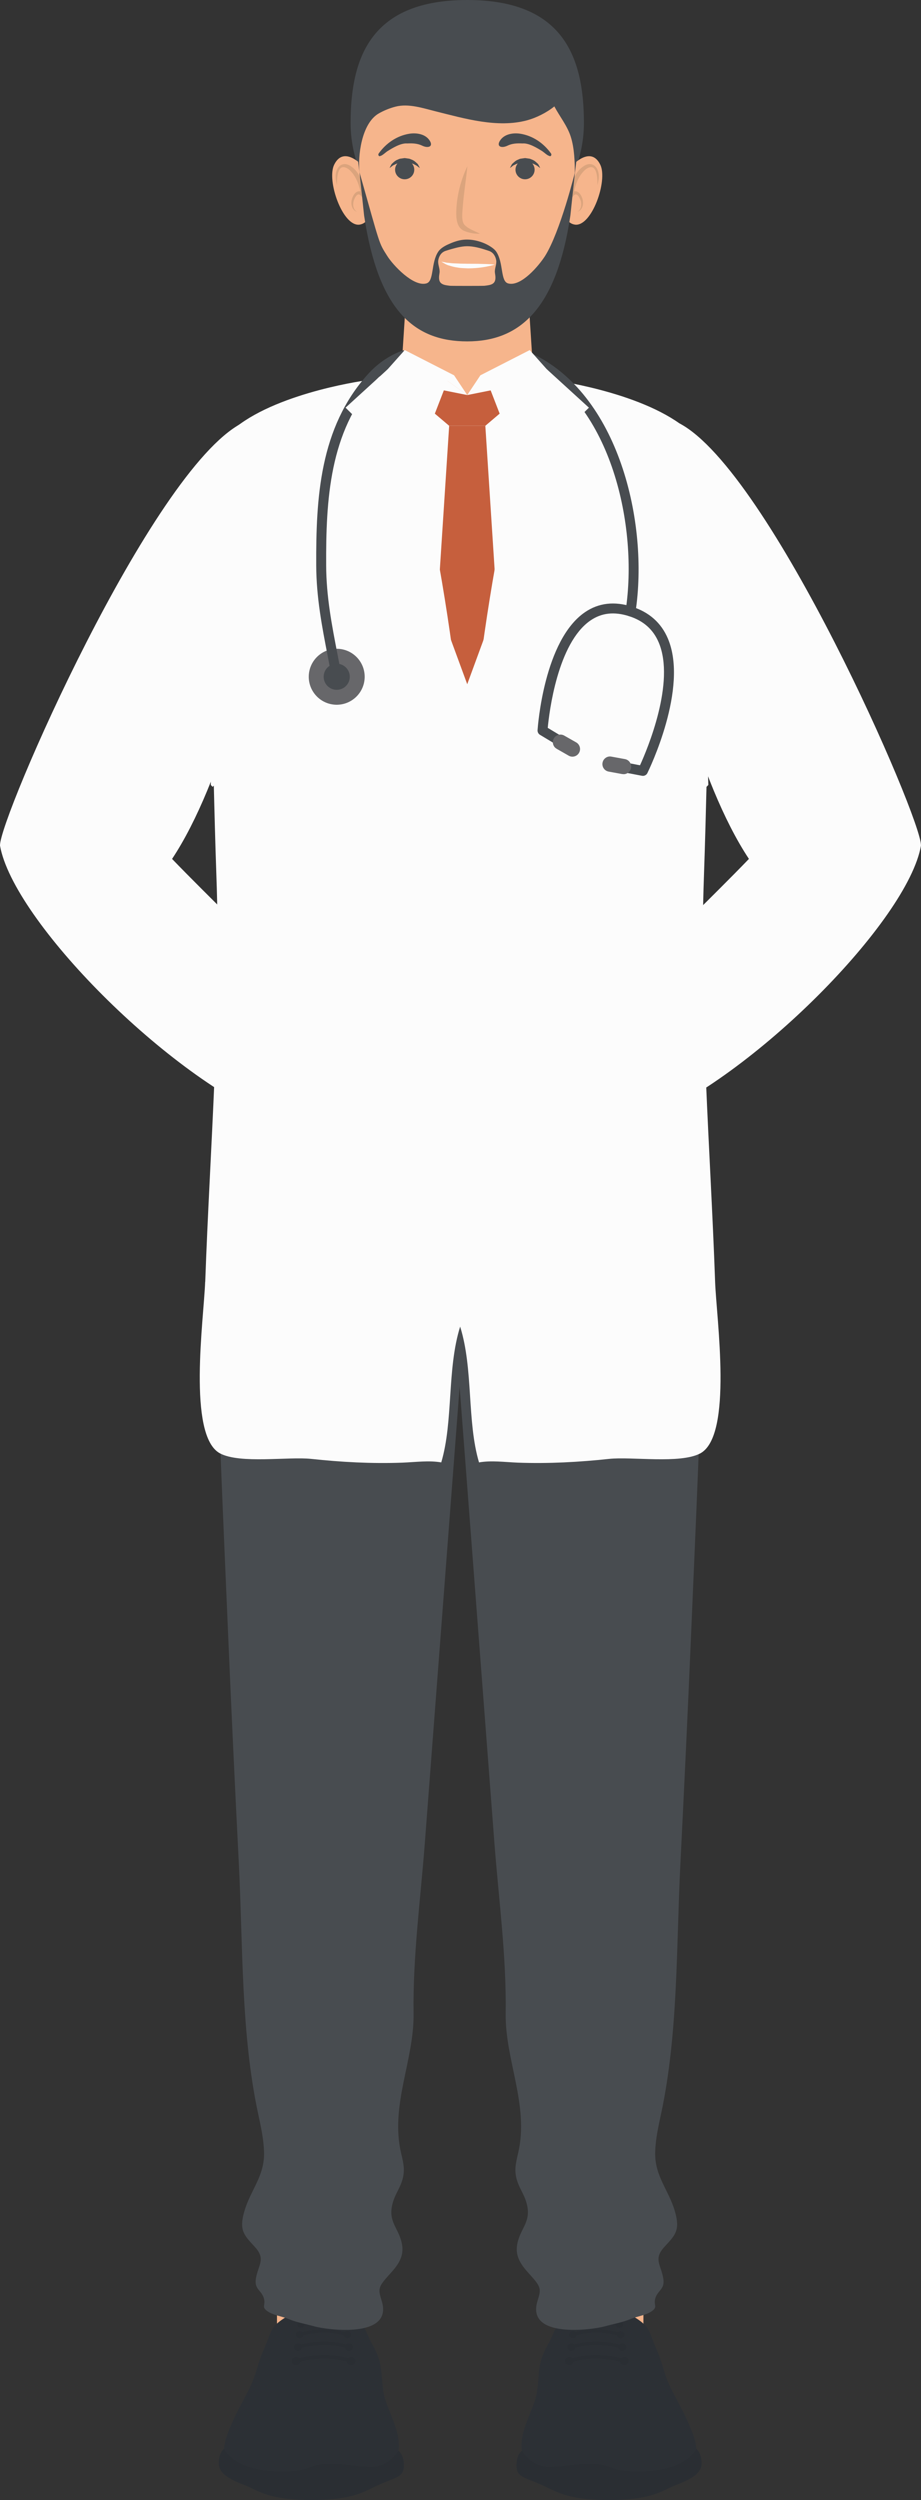 <svg xmlns="http://www.w3.org/2000/svg" width="398.28" height="1080" viewBox="0 0 398.28 1080"><rect x="0" y="0" width="398.28" height="1080" fill="#333333" stroke="none"/><g id="a"/><g id="b"><g id="c"><g id="d"><path d="M241.11 970h37.13v37.04H241.11z" fill="#f6b58c"/><path d="M231.85 1035.11c1.23-5.11.68-10.87 2.25-15.89.74-2.42 1.94-4.8 3.22-7.07 1.41-2.51 2.34-5.43 3.83-7.86.87-1.42 2.95-3.44 5.02-3.5 1.06-4.25 9.47-5.16 12.89-5.01 3.16.12 6.67.59 9.45 2.12.56.31 1.05.69 1.45 1.12 3.96 1.22 8.21 4.23 9.78 6.4 1.73 2.38 2.5 5.77 3.75 8.51 1.5 3.3 2.63 6.62 3.61 10.07 2.2 7.65 6.63 13.93 9.83 21.06 2.09 4.7 5.84 12.34 3.36 17.34-2.03 4.08-7.57 5.64-11.57 7.34-11.76 4.99-25.71 3.22-38.1 1.98-7.27-.72-15.94-2.38-21.38-7.03-8.86-7.52.61-21.24 2.62-29.58z" fill="#2c3035"/><path d="M275.71 1067.7c-12.39.0-10.9-3.33-19.97-3.33s-10.9 1.28-18.48 1.28-11.53-6.94-11.53-6.94c0 0-2.37 1.38-2.37 6.31s2.97 5.02 9.99 8.03c7.01 3 11.15 6.94 29.98 6.94s23.07-4.18 28.81-6.41c5.75-2.24 11.26-4.71 11.26-9.43s-2.32-6.31-2.32-6.31c0 0-3.82 9.86-25.37 9.86z" fill="#2a2e33"/><path d="M246.72 1004.12c0 .81.69 1.45 1.55 1.45s1.55-.64 1.55-1.45-.7-1.43-1.55-1.43-1.55.64-1.55 1.43z" fill="#2a2e33"/><path d="M266.37 1004.12c0 .81.69 1.45 1.55 1.45s1.55-.64 1.55-1.45-.7-1.43-1.55-1.43-1.55.64-1.55 1.43z" fill="#2a2e33"/><path d="M248.28 1004.77l.22-.04c9.66-3.22 19.08-.03 19.18.0l.88-.39-.41-.82c-.4-.13-9.99-3.36-20.11.0l-.41.82.64.43z" fill="#2a2e33"/><path d="M246.13 1008.55c0 .85.73 1.53 1.63 1.53s1.63-.68 1.63-1.53-.73-1.51-1.63-1.51-1.63.68-1.63 1.51z" fill="#2a2e33"/><path d="M266.8 1008.55c0 .85.73 1.53 1.64 1.53s1.63-.68 1.63-1.53-.74-1.51-1.63-1.51-1.64.68-1.64 1.51z" fill="#2a2e33"/><path d="M247.76 1009.23l.24-.04c10.16-3.38 20.09-.04 20.19.0l.92-.4-.42-.87c-.42-.15-10.53-3.54-21.17.0l-.45.86.69.44z" fill="#2a2e33"/><path d="M245.34 1013.93c0 .9.78 1.63 1.74 1.63s1.75-.73 1.75-1.63-.78-1.62-1.75-1.62-1.74.72-1.74 1.62z" fill="#2a2e33"/><path d="M267.36 1013.93c0 .9.79 1.63 1.75 1.63s1.74-.73 1.74-1.63-.79-1.62-1.74-1.62-1.75.72-1.75 1.62z" fill="#2a2e33"/><path d="M247.08 1014.66l.26-.04c10.83-3.61 21.4-.05 21.5.0l1-.43-.46-.92c-.45-.16-11.2-3.79-22.54.0l-.49.91.73.49z" fill="#2a2e33"/><path d="M244.32 1019.94c0 .97.83 1.75 1.88 1.75s1.88-.78 1.88-1.75-.83-1.75-1.88-1.75-1.88.79-1.88 1.75z" fill="#2a2e33"/><path d="M268.12 1019.94c0 .97.83 1.75 1.88 1.75s1.88-.78 1.88-1.75-.85-1.75-1.88-1.75-1.88.79-1.88 1.75z" fill="#2a2e33"/><path d="M246.2 1020.71l.28-.04c11.7-3.9 23.13-.05 23.23.0l1.08-.46-.49-1c-.5-.18-12.12-4.09-24.37-.01l-.52.99.79.52z" fill="#2a2e33"/><path d="M119.78 970h37.12v37.04H119.78z" fill="#f6b58c"/><path d="M166.16 1035.11c-1.24-5.11-.7-10.87-2.26-15.89-.73-2.42-1.94-4.8-3.22-7.07-1.42-2.51-2.35-5.43-3.83-7.86-.87-1.42-2.94-3.44-5.01-3.5-1.07-4.25-9.48-5.16-12.91-5.01-3.15.12-6.66.59-9.43 2.12-.56.31-1.06.69-1.45 1.12-3.96 1.22-8.22 4.23-9.79 6.4-1.72 2.38-2.49 5.77-3.73 8.51-1.51 3.3-2.64 6.62-3.62 10.07-2.2 7.65-6.63 13.93-9.83 21.06-2.09 4.7-5.84 12.34-3.36 17.34 2.04 4.08 7.57 5.64 11.59 7.34 11.74 4.99 25.68 3.22 38.08 1.98 7.27-.72 15.94-2.38 21.4-7.03 8.85-7.52-.62-21.24-2.62-29.58z" fill="#2c3035"/><path d="M122.29 1067.7c12.39.0 10.9-3.33 19.97-3.33s10.9 1.28 18.48 1.28 11.52-6.94 11.52-6.94c0 0 2.39 1.38 2.39 6.31s-3 5.02-10 8.03c-7 3-11.13 6.94-29.98 6.94s-23.07-4.18-28.82-6.41c-5.74-2.24-11.26-4.71-11.26-9.43s2.33-6.31 2.33-6.31c0 0 3.83 9.86 25.37 9.86z" fill="#2a2e33"/><path d="M151.28 1004.12c0 .81-.69 1.45-1.55 1.45s-1.54-.64-1.54-1.45.69-1.43 1.54-1.43 1.55.64 1.55 1.43z" fill="#2a2e33"/><path d="M131.64 1004.12c0 .81-.71 1.45-1.56 1.45s-1.54-.64-1.54-1.45.69-1.43 1.54-1.43 1.56.64 1.56 1.43z" fill="#2a2e33"/><path d="M149.72 1004.77l-.22-.04c-9.66-3.22-19.07-.03-19.17.0l-.89-.39.41-.82c.41-.13 9.99-3.36 20.11.0l.42.82-.65.43z" fill="#2a2e33"/><path d="M151.88 1008.55c0 .85-.73 1.53-1.64 1.53s-1.63-.68-1.63-1.53.74-1.51 1.63-1.51 1.64.68 1.64 1.51z" fill="#2a2e33"/><path d="M131.2 1008.55c0 .85-.73 1.53-1.63 1.53s-1.64-.68-1.64-1.53.74-1.51 1.64-1.51 1.63.68 1.63 1.51z" fill="#2a2e33"/><path d="M150.24 1009.23l-.25-.04c-10.15-3.38-20.09-.04-20.18.0l-.93-.4.43-.87c.41-.15 10.52-3.54 21.16.0l.44.86-.68.44z" fill="#2a2e33"/><path d="M152.65 1013.93c0 .9-.78 1.63-1.74 1.63s-1.74-.73-1.74-1.63.78-1.62 1.74-1.62 1.74.72 1.74 1.62z" fill="#2a2e33"/><path d="M130.64 1013.93c0 .9-.79 1.63-1.75 1.63s-1.74-.73-1.74-1.63.78-1.62 1.74-1.62 1.75.72 1.75 1.62z" fill="#2a2e33"/><path d="M150.91 1014.66l-.26-.04c-10.83-3.61-21.4-.05-21.5.0l-1-.43.46-.92c.46-.16 11.2-3.79 22.55.0l.49.91-.74.49z" fill="#2a2e33"/><path d="M153.69 1019.94c0 .97-.84 1.75-1.89 1.75s-1.88-.78-1.88-1.75.84-1.75 1.88-1.75 1.89.79 1.89 1.75z" fill="#2a2e33"/><path d="M129.89 1019.94c0 .97-.85 1.75-1.88 1.75s-1.89-.78-1.89-1.75.85-1.75 1.89-1.75 1.88.79 1.88 1.75z" fill="#2a2e33"/><path d="M151.8 1020.71l-.28-.04c-11.7-3.9-23.12-.05-23.23.0l-1.08-.46.49-1c.49-.18 12.11-4.09 24.38-.01l.51.99-.79.52z" fill="#2a2e33"/><path d="M398.28 365.27c-5.66 32.35-72.69 100.38-120.43 119.25-12.35-4.25-20.29-15.96-21.18-39.16 23.18-36.96 71.06-71.65 97.04-109.65 22.29 9.42 21.1 21.89 44.57 29.56z" fill="#fcfcfc"/><path d="M293.84 182.9c39.3 20.73 104.75 170.73 104.43 182.36-13.35 13.36-39.57 15.78-63.56 18.86-23.86-21.66-43.22-86.72-45.97-115.89-3.17-33.65-10.02-60.86 5.1-85.32z" fill="#fcfcfc"/><path d="M0 365.27c5.66 32.35 72.69 100.38 120.43 119.25 12.35-4.25 20.29-15.96 21.19-39.16-23.2-36.96-71.07-71.65-97.05-109.65C22.28 345.13 23.48 357.59.0 365.27z" fill="#fcfcfc"/><path d="M104.43 182.9C65.14 203.63-.33 353.64.0 365.27c13.34 13.36 39.56 15.78 63.57 18.86 23.85-21.66 43.21-86.72 45.97-115.89 3.16-33.65 10.02-60.86-5.12-85.32z" fill="#fcfcfc"/><path d="M164.96 184.56c0 20.48 16.61 37.09 37.1 37.09s37.09-16.61 37.09-37.09-16.61-37.09-37.09-37.09-37.1 16.6-37.1 37.09z" fill="#f6b58c"/><path d="M176.45 115.41h51.21l3.2 49.84c0 10.74-12.88 16.02-28.81 16.02s-28.81-5.28-28.81-16.02l3.21-49.84z" fill="#f6b58c"/><path d="M304.22 559.69c-.97 48.78-3.3 97.58-5.35 146.04-1.41 33.22-2.98 66.43-4.65 99.63-1.8 35.73-.89 72.88-8.31 107.66-1.17 5.5-2.42 10.9-2.58 16.62-.3 10.43 5.86 16.38 8.53 25.63 2.42 8.35.04 10.36-4.54 15.36-4.87 5.31-1.48 7.67-.48 13.68.78 4.63-2.35 5-3.43 8.44-.94 3.1 1.14 3.62-1.34 5.51-2.5 1.89-6.51 2.33-9.28 3.5-3.68 1.54-7.5 2.15-11.29 3.21-5.25 1.45-34.11 5.5-29.07-10.93 1.39-4.53 1.68-5.65-1.6-9.54-3.25-3.86-8.37-8.03-7.19-14.82 1.29-7.46 6.64-9.77 3.86-18.69-.97-3.09-2.74-5.55-3.76-8.58-1.54-4.57-.73-7.76.32-12.26 4.85-20.71-5.66-40.11-5.38-60.35.35-24.73-3-49.18-4.88-73.72-3.71-48.52-7.4-97.04-11.11-145.57-2.32-30.25-4.62-60.51-6.94-90.76v-.07h108.46z" fill="#484c50"/><path d="M201.77 559.69v.07c-2.32 30.25-4.62 60.51-6.94 90.76-3.7 48.53-7.41 97.05-11.11 145.57-1.87 24.54-5.22 48.99-4.87 73.72.28 20.23-10.23 39.64-5.39 60.35 1.07 4.5 1.87 7.69.31 12.26-1.02 3.03-2.79 5.48-3.75 8.58-2.78 8.92 2.58 11.23 3.85 18.69 1.18 6.79-3.94 10.96-7.2 14.82-3.27 3.89-2.97 5.01-1.58 9.54 5.03 16.42-23.83 12.38-29.08 10.93-3.8-1.06-7.61-1.67-11.29-3.21-2.77-1.17-6.78-1.61-9.29-3.5-2.48-1.89-.4-2.41-1.34-5.51-1.07-3.45-4.2-3.81-3.43-8.44 1.02-6.01 4.42-8.37-.46-13.68-4.58-5.01-6.95-7.01-4.54-15.36 2.67-9.26 8.83-15.2 8.53-25.63-.18-5.73-1.4-11.12-2.58-16.62-7.42-34.77-6.52-71.93-8.31-107.66-1.69-33.2-3.25-66.42-4.66-99.63-2.05-48.46-4.37-97.26-5.35-146.04h108.47z" fill="#484c50"/><path d="M151.62 53.08c0 29.29 22.57 53.03 50.43 53.03s50.46-23.74 50.46-53.03S242.9.0 202.05.0s-50.43 23.79-50.43 53.08z" fill="#484c50"/><path d="M202.05 12.49c24.89.0 47.36 15.94 47.36 36.88s-.98 39.37-6.76 59.77c-8.45 29.75-35.52 31.75-40.6 31.75s-32.15-1.99-40.6-31.75c-5.78-20.4-6.76-38.82-6.76-59.77s22.47-36.88 47.35-36.88z" fill="#f6b58c"/><path d="M197.33 91.07c.18-6.52 1.97-13.4 4.78-19.26-.54 5.76-1.51 11.47-1.97 17.25-.1 2.06-.84 6.37.75 8.1 1.69 1.77 4.5 2.69 6.67 3.79-2.29.11-4.77-.32-6.88-1.23-3.28-1.41-3.45-5.54-3.35-8.66z" fill="#dba47d"/><path d="M246.56 72.41s8.62-10.19 13.02-1.28c3.38 6.83-3.68 26.9-10.95 25.91-7.28-1-7.51-17.26-2.07-24.64z" fill="#f6b58c"/><path d="M248.26 82.65c.67-2.91 1.68-5.81 3.58-8.03.82-.98 1.74-1.91 3.04-2.3 3.65-1.1 3.51 5.99 3.47 7.73.38-1.62.8-3.25.51-5.02-.21-1.75-1.28-3.77-3.25-4.09-1.7-.3-3.07.68-4.21 1.59-1.66 1.36-2.9 3.45-3.64 5.51-1.11 3.15-1.46 6.49-1.86 9.89.73-1.17 1.36-2.66 2.37-3.62 1.42-1.32 2.71 1.7 2.95 2.81.36 1.79-.07 3.47-1.51 4.38 1.99-.68 2.69-2.81 2.33-4.9-.28-1.74-1.65-4.37-3.79-3.95z" fill="#dba47d"/><path d="M157.56 72.41s-8.63-10.19-13.04-1.28c-3.39 6.83 3.68 26.9 10.96 25.91 7.27-1 7.5-17.26 2.08-24.64z" fill="#f6b58c"/><path d="M155.86 82.65c-.7-2.91-1.71-5.81-3.59-8.03-.82-.98-1.75-1.91-3.05-2.3-3.64-1.1-3.52 5.99-3.46 7.73-.4-1.62-.8-3.25-.52-5.02.22-1.75 1.29-3.77 3.26-4.09 1.7-.3 3.06.68 4.19 1.59 1.67 1.36 2.91 3.45 3.63 5.51 1.13 3.15 1.47 6.49 1.88 9.89-.73-1.17-1.36-2.66-2.36-3.62-1.45-1.32-2.74 1.7-2.97 2.81-.39 1.79.05 3.47 1.51 4.38-1.99-.68-2.7-2.81-2.33-4.9.32-1.74 1.65-4.37 3.81-3.95z" fill="#dba47d"/><path d="M222.92 73.31c0 2.28 1.85 4.14 4.13 4.14s4.14-1.86 4.14-4.14-1.86-4.15-4.14-4.15-4.13 1.88-4.13 4.15z" fill="#484c50"/><path d="M170.85 73.31c0 2.28 1.85 4.14 4.15 4.14s4.15-1.86 4.15-4.14-1.87-4.15-4.15-4.15-4.15 1.88-4.15 4.15z" fill="#484c50"/><path d="M220.49 72.59l.57-.39c.34-.24.8-.74 1.43-.97l.93-.46 1.14-.32c.76-.33 1.66-.22 2.49-.37l1.32.13c.51.02.88.12 1.23.25l1.08.31.97.49c.65.27 1.04.69 1.4.94l.56.39-.28-.62c-.24-.33-.41-1.05-1.05-1.51-.55-.53-1.24-1.17-2.25-1.53-.49-.21-.98-.43-1.43-.44l-1.53-.21-1.57.22c-.53.02-1 .24-1.45.46-.94.33-1.64.98-2.22 1.54-.64.48-.75 1.12-1.02 1.47l-.29.63z" fill="#484c50"/><path d="M168.44 72.59l.57-.39c.33-.24.81-.74 1.44-.97l.92-.46 1.14-.32c.75-.33 1.65-.22 2.49-.37l1.31.13c.52.02.88.12 1.23.25l1.09.31.96.49c.65.27 1.04.69 1.4.94l.56.39-.29-.62c-.24-.33-.42-1.05-1.05-1.51-.56-.53-1.24-1.17-2.25-1.53-.48-.21-.97-.43-1.43-.44l-1.53-.21-1.57.22c-.53.02-1 .24-1.45.46-.94.33-1.66.98-2.22 1.54-.64.48-.75 1.12-1.01 1.47l-.3.63z" fill="#484c50"/><path d="M216.19 60.8c1.78-2.88 5.66-3.54 8.89-3.02 5.4.89 10.02 4.08 13.2 8.51.44.59-.11 1.58-.81 1.02-.58.03-2.47-1.7-2.94-1.98-2.24-1.39-5.78-3.6-8.58-3.36-2.34-.11-4.47-.03-6.53.98-2.4 1.16-4.85.48-3.24-2.15z" fill="#484c50"/><path d="M185.85 60.8c-1.76-2.88-5.66-3.54-8.88-3.02-5.39.89-10.02 4.08-13.2 8.51-.44.59.11 1.58.82 1.02.57.03 2.44-1.7 2.93-1.98 2.23-1.39 5.79-3.6 8.59-3.36 2.32-.11 4.45-.03 6.52.98 2.39 1.16 4.86.48 3.23-2.15z" fill="#484c50"/><path d="M155.46 74.38l1.99 18.7c6.16 41.08 21.68 54.4 44.62 54.4s38.62-14.33 44.59-54.4l1.99-18.7s-6.34 25.72-12.95 36.22c-2.48 3.9-10.31 13.41-15.98 11.83-3.41-.96-1.86-8.91-5.16-13.77-.42-.6-1.05-1.16-1.68-1.62-3.26-2.4-8.23-3.93-12.57-3.46-2.34.25-4.7 1.14-6.76 2.1-1.5.71-3.11 1.69-3.99 2.98-3.3 4.86-1.75 12.81-5.16 13.77-5.68 1.58-14.47-7.93-16.92-11.83-3.81-6.04-2.87-3.95-12.03-36.22zm34.61 43.53c.29-1.82-.83-3.61-.55-5.44.26-1.66 1.19-3.44 3.16-4.09.85-.29 1.66-.53 2.53-.78 2.49-.69 5.04-1.38 7.71-1.21 2.96.18 5.76 1.07 8.5 1.99 1.96.65 2.89 2.43 3.17 4.09.27 1.83-.83 3.62-.55 5.44.22 1.38.55 3.35-.66 4.41l-.28.22c-.97.66-2.43.76-3.57.91-.61.08-14.33.08-14.96.0-1.11-.15-2.58-.25-3.54-.91l-.3-.22c-1.21-1.06-.87-3.03-.66-4.41z" fill="#484c50"/><path d="M214 114.3s-1.48-.16-3.68-.24c-1.08-.03-2.36-.04-3.74-.1-1.36.0-2.79.0-4.24-.02-1.44-.06-2.89.0-4.21-.11-1.36-.05-2.6-.06-3.67-.23-.52-.09-1.05-.04-1.46-.16l-1.11-.23c-.65-.11-1.02-.17-1.02-.17.0.0.3.21.87.53.58.3 1.38.87 2.48 1.14 1.08.35 2.34.7 3.74.88 1.38.27 2.86.25 4.36.34 2.96.0 5.9-.32 8.08-.76 2.17-.4 3.59-.88 3.59-.88z" fill="#fcfcfc"/><path d="M152.44 49.86c.02-12.51 5.72-22.62 16.32-29.35 4.48-2.86 8.96-4.77 14.26-5.36 4.99-.55 10.01-5.73 15.02-5.73 1.26.0 2.64.0 4.02.0 1.4.0 2.77.0 4.04.0 5.01.0 10.02 5.17 15 5.73 5.31.58 9.77 2.49 14.26 5.36 10.6 6.73 16.28 16.84 16.31 29.35l-3.1 25.26c.02-5.15-.17-11.11-1.75-16.06-1.52-4.77-4.78-8.71-7.1-13.1-3.41 2.8-8.02 4.99-11.78 6.01-12.78 3.45-27-.75-39.38-3.83-5.62-1.4-11.85-3.54-17.56-2.06-2.47.64-4.95 1.64-7.21 2.93-7.45 4.27-9.22 18.45-8.27 26.12l-3.1-25.26z" fill="#484c50"/><path d="M88.75 553.77c2.06-58.16 6.95-116.23 4.83-175.44-1-28.45-1.41-56.21-2.41-84.57-.73-20.61-4.15-41.16-3.17-61.82.67-14.1-.11-33.8 10.62-44.43 16.9-16.73 56.08-22.78 60.38-23.27 2.44-.27 6.63-2.26 8.38-2.8-2.61 3.83 18.24 9.64 34.67 9.23 16.42.42 31.18-5.39 28.56-9.23 1.75.55 5.95 2.54 8.38 2.8 4.3.5 43.48 6.54 60.38 23.27 10.73 10.63 9.95 30.33 10.62 44.43.99 20.66-2.44 41.22-3.17 61.82-.99 28.36-1.4 56.12-2.4 84.57-2.11 59.2 2.77 117.28 4.83 175.44.55 15.68 7.83 66.51-6.45 74.09-8.7 4.6-29.65 1.31-39.44 2.37-12.73 1.37-26.2 2.12-39.44 1.62-5.76-.23-11.45-1.04-16.77-.1-5.29-17.83-2.38-40.22-8.16-58.67-5.77 18.45-2.88 40.84-8.17 58.67-5.32-.94-11.01-.12-16.77.1-13.24.51-26.71-.25-39.44-1.62-9.78-1.06-30.74 2.23-39.44-2.37-14.27-7.57-6.99-58.41-6.45-74.09z" fill="#fcfcfc"/><path d="M133.52 292.01c-.18 6.67 5.06 12.23 11.74 12.43 6.68.19 12.25-5.07 12.44-11.74.19-6.68-5.07-12.25-11.74-12.43-6.69-.19-12.24 5.07-12.44 11.75z" fill="#67676a"/><path d="M139.97 292.19c-.09 3.11 2.37 5.71 5.48 5.8 3.12.09 5.72-2.36 5.81-5.48s-2.38-5.71-5.48-5.8c-3.12-.08-5.72 2.36-5.81 5.48z" fill="#484c50"/><path d="M159 161.76c4.79-5.31 10.14-8.62 15.67-10.53v4.55c-4.69 1.88-8.81 4.81-12.46 8.85-19.75 21.9-21.29 51.37-21.16 79.67.05 13.43 2.45 25.75 4.98 38.76.57 2.94 1.14 5.9 1.7 8.91.22 1.16-.55 2.29-1.73 2.49l-.46.04c-.99-.03-1.86-.75-2.04-1.76-.56-2.99-1.13-5.93-1.69-8.86-2.57-13.23-5-25.72-5.06-39.56-.13-29.15 1.48-59.53 22.25-82.56z" fill="#484c50"/><path d="M229.72 157.3l-.37-4.9c38.25 17.35 51.34 73.55 45.46 112.05-.18 1.17-1.27 1.99-2.45 1.8-1.17-.18-1.98-1.28-1.81-2.45 5.55-36.31-6.17-88.98-40.84-106.5z" fill="#484c50"/><path d="M278.11 335.17c.78-.04 1.49-.48 1.84-1.19.73-1.49 17.92-36.8 8.88-58.11-2.87-6.79-8.09-11.42-15.49-13.78-7.6-2.44-14.46-1.66-20.35 2.36-17.76 12.09-20.41 49.41-20.53 50.99-.04.8.35 1.57 1.04 1.99l8.82 5.3c1 .59 2.35.28 2.94-.74.63-1 .29-2.33-.73-2.95l-7.66-4.61c.62-6.62 4.23-36.69 18.53-46.43 4.81-3.27 10.25-3.86 16.63-1.82 6.22 1.99 10.43 5.71 12.83 11.36 7.3 17.2-4.97 46.21-8.09 53.06l-8.3-1.6c-1.16-.23-2.3.54-2.53 1.71-.21 1.17.54 2.3 1.72 2.52l9.94 1.9.5.04z" fill="#484c50"/><path d="M269.8 334.45c1.51-.07 2.82-1.15 3.09-2.7.33-1.79-.86-3.51-2.65-3.83l-5.86-1.07c-1.77-.35-3.5.86-3.82 2.64-.33 1.8.86 3.51 2.64 3.83l5.85 1.07.74.05z" fill="#67676a"/><path d="M240.12 323.05c-1.09-1.02-1.39-2.7-.62-4.05.91-1.58 2.93-2.14 4.5-1.23l5.18 2.94c1.57.9 2.13 2.93 1.22 4.51-.9 1.57-2.91 2.13-4.48 1.22l-5.17-2.95-.62-.44z" fill="#67676a"/><path d="M202.05 170.66 212.67 162.82 239.14 172.48 202.05 338.97 166.99 171.07 193.53 164.53 202.05 170.66z" fill="#fcfcfc"/><path d="M190.2 168.29 202.05 170.66 213.91 168.29 217.7 177.3 209.88 183.94H202.05 194.24L186.4 177.3 190.2 168.29z" fill="#c65f3d"/><path d="M194.24 183.94H202.05 209.88L214.85 260.74 202.05 295.58 189.25 260.74 194.24 183.94z" fill="#c65f3d"/><path d="M207.74 162.13 229.08 151.23 240.93 164.53 218.65 185.36 210.59 164.53 202.05 170.66 207.74 162.13z" fill="#fcfcfc"/><path d="M196.36 162.13 175.03 151.23 163.17 164.53 185.46 185.36 193.53 164.53 202.05 170.66 196.36 162.13z" fill="#fcfcfc"/><path d="M236.46 159.51l18.21 16.6-13.74 13.51 16.6 18.96-55.47 130.38s8.61-116.18 34.41-179.46z" fill="#fcfcfc"/><path d="M167.65 159.51l-18.22 16.6 13.74 13.51-16.59 18.96 55.47 130.38s-8.61-116.18-34.41-179.46z" fill="#fcfcfc"/><path d="M199.34 561.01h.11l.7-.91c-13.96-105.72-.15-213.61.0-214.69l-.7-.9-.9.69c-.14 1.08-13.98 109.18.0 215.1l.79.7z" fill="#fcfcfc"/><path d="M293.63 422.73c1.09 3.93 2.2 7.86 3.31 11.79-18.4 6.95-37.86 9.6-57.5 7.85-.05-4.08-.09-8.15-.13-12.23 18.55 1.66 36.93-.85 54.32-7.41z" fill="#fcfcfc"/><path d="M104.38 422.73c17.39 6.56 35.75 9.07 54.32 7.41-.04 4.08-.08 8.15-.13 12.23-19.65 1.75-39.11-.9-57.51-7.85 1.11-3.94 2.21-7.87 3.32-11.79z" fill="#fcfcfc"/><path d="M304.98 455.8l.8-.8c0-9.57.14-19.28.27-28.68.14-9.42.27-19.15.27-28.74.0-.44-.35-.81-.81-.81l-.8.81c0 9.58-.13 19.3-.27 28.71-.14 9.41-.25 19.13-.25 28.71l.8.8z" fill="#fcfcfc"/><path d="M339.71 368.92c3.41.0 6.81-.16 10.17-.3 3.23-.13 6.57-.28 9.83-.29l.8-.8-.8-.81c-3.3.0-6.65.16-9.91.3-6.62.28-13.47.59-20.04-.29-.47-.04-.84.25-.9.69l.69.91c3.35.45 6.75.59 10.15.59z" fill="#fcfcfc"/><path d="M332.35 362.98h.13c3.68-.67 7.28-1.78 10.77-2.85 3.98-1.24 8.11-2.51 12.28-3.05l.69-.92c-.06-.45-.42-.73-.9-.69-4.29.57-8.48 1.87-12.54 3.11-3.44 1.06-7 2.16-10.57 2.8l-.66.93.8.67z" fill="#fcfcfc"/><path d="M305.51 339.9h.03l.78-.82-.11-3.31c-.34-10.18-.67-19.79-.3-29.91.1-3.12.14-6.45.19-9.86.11-10.43.23-21.21 2.35-30.22l-.61-.97-.96.6c-2.15 9.17-2.27 20.04-2.4 30.57-.05 3.4-.08 6.71-.19 9.84-.35 10.16-.03 19.81.32 30.01l.1 3.31.8.78z" fill="#fcfcfc"/><path d="M91.96 339.9l.81-.8c0-6.98-.43-13.92-.86-20.63-.3-4.68-.6-9.54-.75-14.39-.14-4.38-.13-8.89-.1-13.65.05-12.17.11-24.74-2.61-35.75l-.96-.59-.6.98c2.67 10.82 2.61 23.3 2.56 35.36-.02 4.78-.05 9.3.11 13.71.15 4.88.44 9.75.75 14.46.41 6.69.86 13.59.86 20.53l.8.8z" fill="#fcfcfc"/><path d="M70.5 368.34l.78-.62-.6-.97c-7.28-1.73-14.58-4.16-21.62-6.51-2.07-.69-4.14-1.39-6.21-2.06l-1.02.52.52 1c2.07.68 4.13 1.37 6.21 2.07 7.08 2.36 14.39 4.8 21.75 6.55l.18.02z" fill="#fcfcfc"/><path d="M29.72 383.9h.06c6.67-.47 13.34-2.28 19.8-4.03 6.88-1.88 14.01-3.81 20.95-4.02l.77-.83-.79-.78h-.03c-7.11.21-14.33 2.17-21.32 4.06-6.38 1.73-12.97 3.52-19.49 3.98l-.74.86.79.75z" fill="#fcfcfc"/><path d="M94.64 463.32 95.45 462.52V397.05L94.64 396.25 93.84 397.05V462.52L94.64 463.32z" fill="#fcfcfc"/><path d="M204.37 362.17c0 1.63 1.31 2.95 2.94 2.95s2.95-1.32 2.95-2.95-1.31-2.95-2.95-2.95-2.94 1.32-2.94 2.95z" fill="#fcfcfc"/><path d="M203.07 390.61c0 1.64 1.31 2.95 2.95 2.95s2.94-1.32 2.94-2.95-1.32-2.94-2.94-2.94-2.95 1.32-2.95 2.94z" fill="#fcfcfc"/><path d="M203.07 419.77c0 1.63 1.31 2.95 2.95 2.95s2.94-1.32 2.94-2.95-1.32-2.95-2.94-2.95-2.95 1.32-2.95 2.95z" fill="#fcfcfc"/><path d="M201.43 450.95c0 1.63 1.31 2.95 2.94 2.95s2.94-1.32 2.94-2.95-1.32-2.95-2.94-2.95-2.94 1.32-2.94 2.95z" fill="#fcfcfc"/><path d="M201.43 486.11c0 1.63 1.31 2.95 2.94 2.95s2.94-1.32 2.94-2.95-1.32-2.95-2.94-2.95-2.94 1.32-2.94 2.95z" fill="#fcfcfc"/><path d="M201.43 520.73c0 1.62 1.31 2.95 2.94 2.95s2.94-1.32 2.94-2.95-1.32-2.95-2.94-2.95-2.94 1.32-2.94 2.95z" fill="#fcfcfc"/><path d="M81.12 339.78l1.11-.02.77-.83c-.02-.45-.38-.83-.83-.78-8.57.33-17.98-2.93-26.29-5.76-1.38-.47-2.75-.93-4.08-1.37l-1.01.51.5 1.02c1.34.44 2.7.9 4.08 1.37 8.08 2.76 17.21 5.86 25.76 5.86z" fill="#fcfcfc"/><path d="M67 344.74l.77-.56-.52-1.01c-5.19-1.72-10.19-4.18-15.04-6.58l-.76 1.42c4.93 2.44 10 4.93 15.3 6.68l.24.04z" fill="#fcfcfc"/></g></g></g></svg>